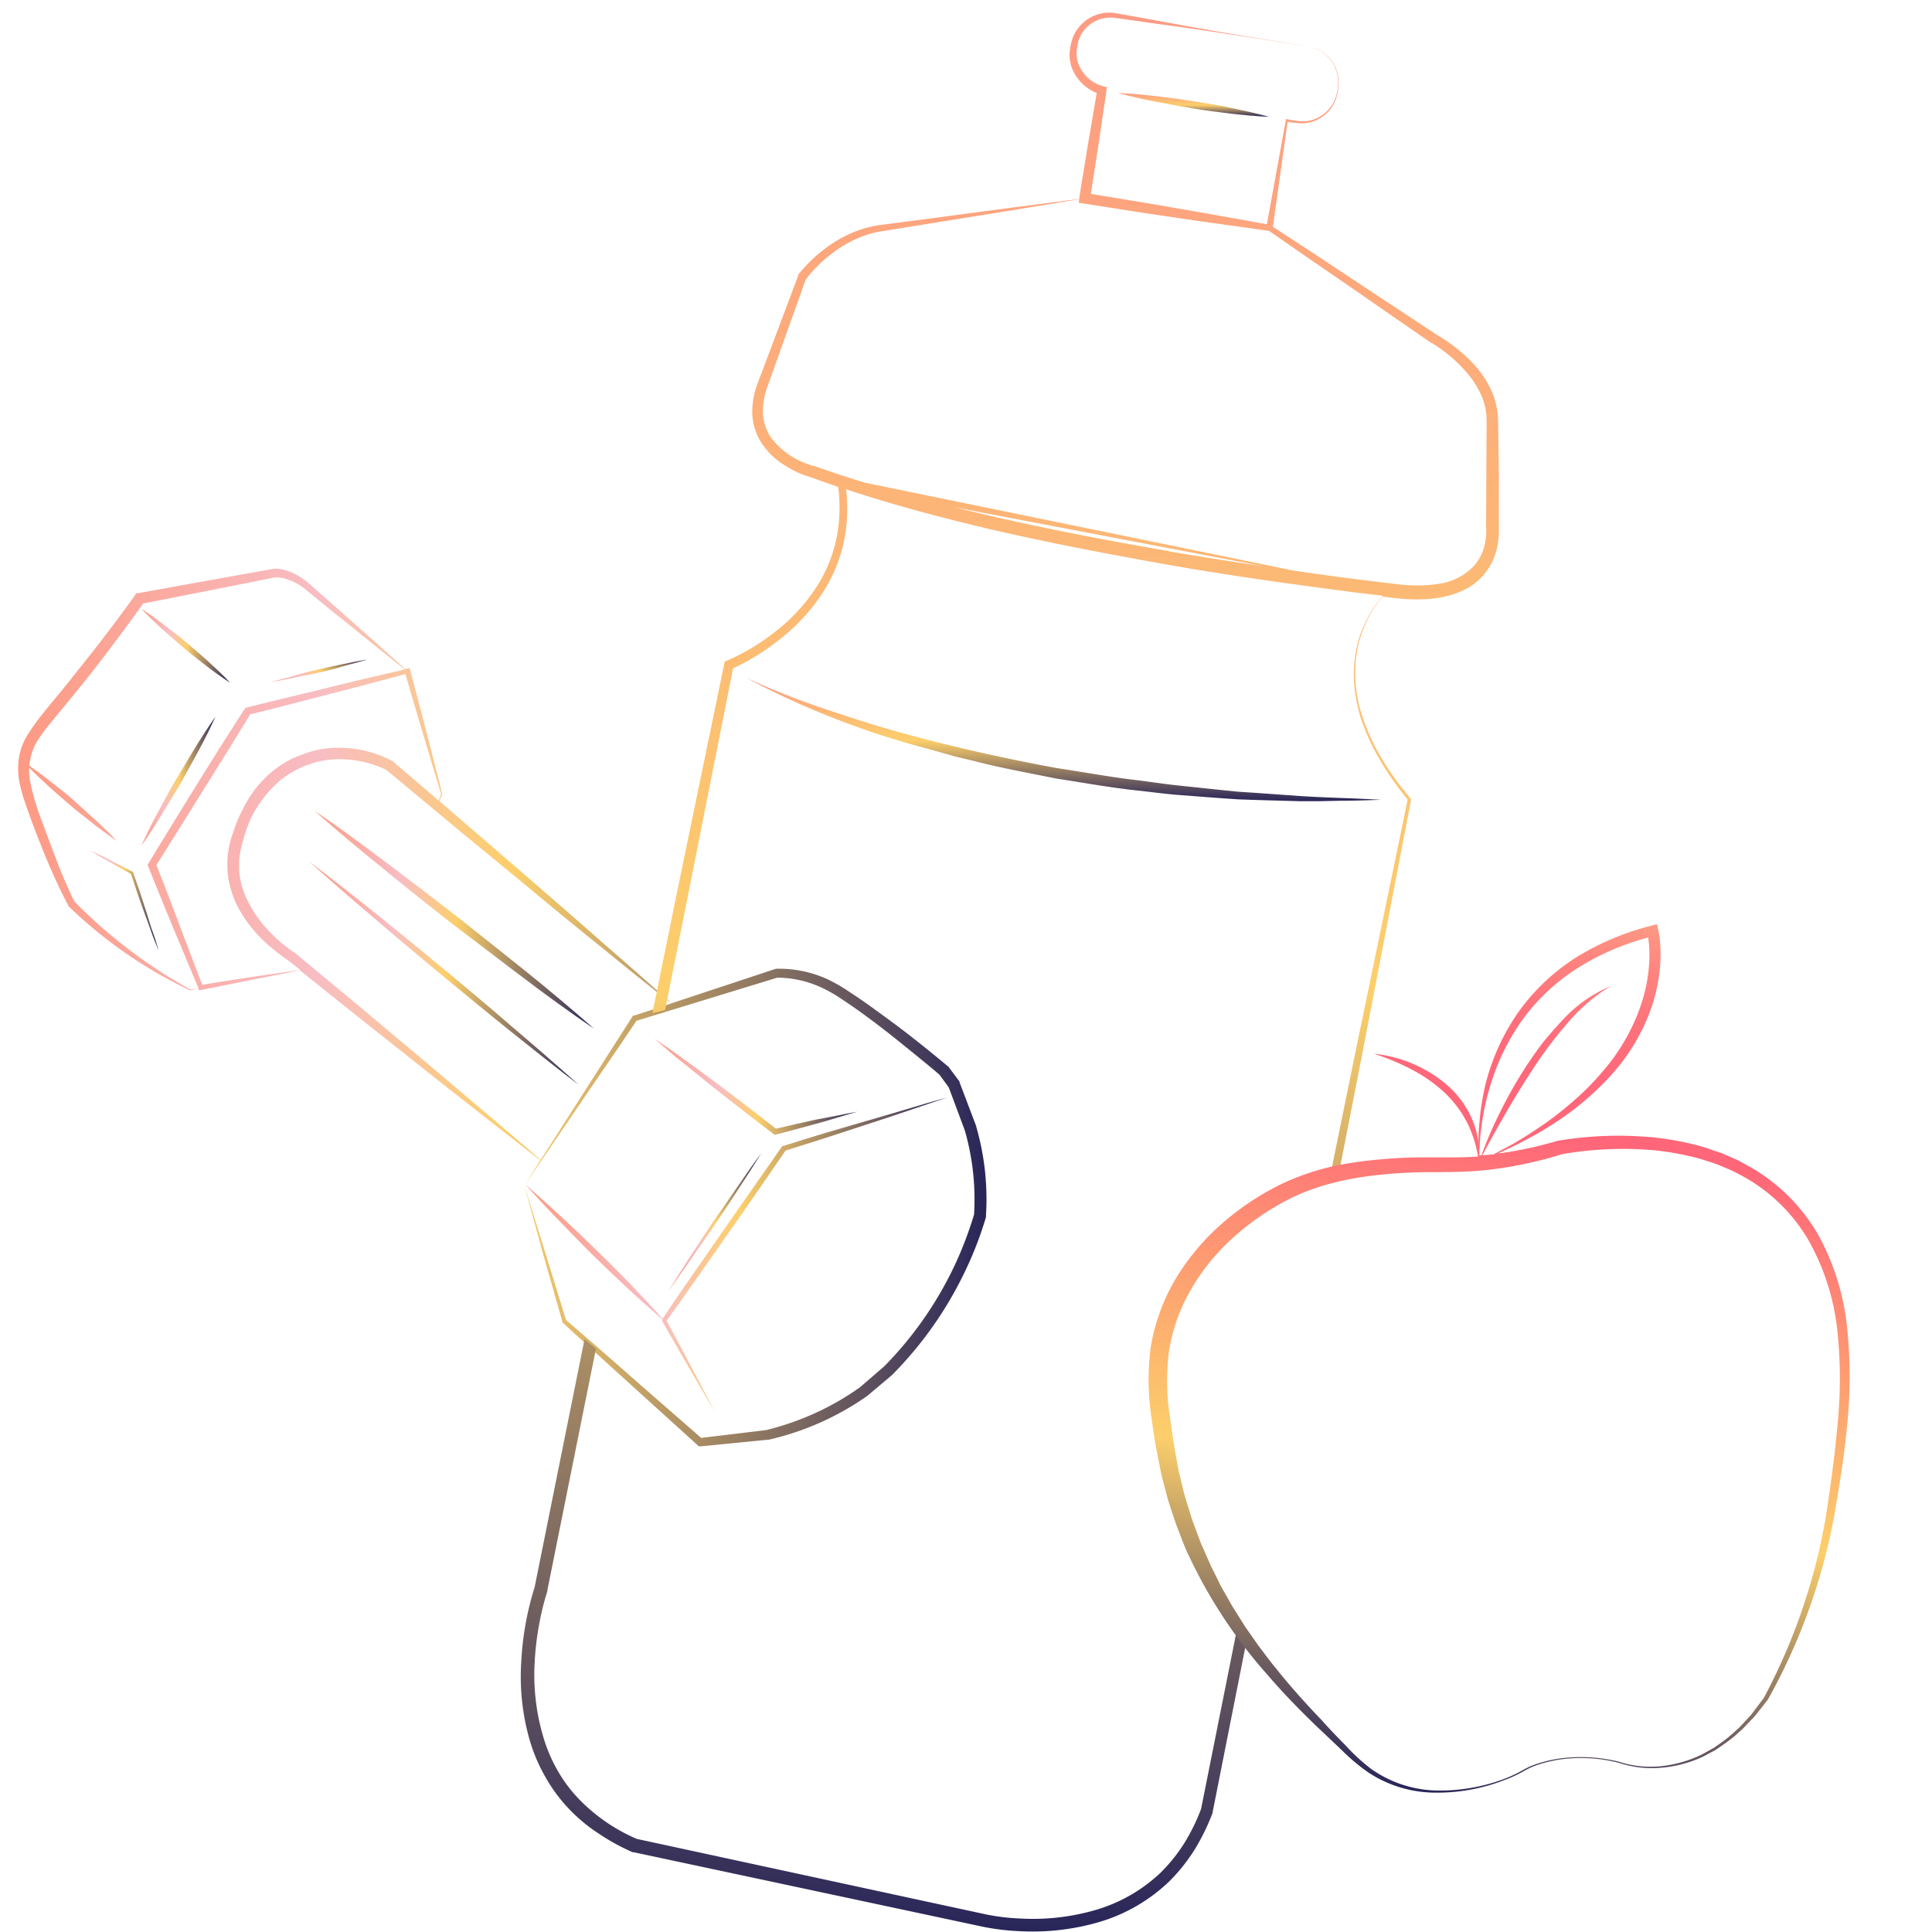 <svg id="Capa_1" data-name="Capa 1" xmlns="http://www.w3.org/2000/svg" xmlns:xlink="http://www.w3.org/1999/xlink" viewBox="0 0 305 305"><defs><style>.cls-1{fill:none;}.cls-2{fill:url(#Degradado_sin_nombre_14);}.cls-3{fill:url(#Degradado_sin_nombre_14-2);}.cls-4{fill:url(#Degradado_sin_nombre_12);}.cls-5{fill:url(#Degradado_sin_nombre_12-2);}.cls-6{fill:url(#Degradado_sin_nombre_12-3);}.cls-7{fill:url(#Degradado_sin_nombre_12-4);}.cls-8{fill:url(#Degradado_sin_nombre_12-5);}.cls-9{fill:url(#Degradado_sin_nombre_12-6);}.cls-10{fill:url(#Degradado_sin_nombre_12-7);}.cls-11{fill:url(#Degradado_sin_nombre_12-8);}.cls-12{fill:url(#Degradado_sin_nombre_12-9);}.cls-13{fill:url(#Degradado_sin_nombre_12-10);}.cls-14{fill:url(#Degradado_sin_nombre_14-3);}.cls-15{fill:url(#Degradado_sin_nombre_14-4);}.cls-16{fill:url(#Degradado_sin_nombre_15);}</style><linearGradient id="Degradado_sin_nombre_14" x1="167.91" y1="198.03" x2="167.91" y2="178.51" gradientTransform="matrix(1, 0, 0, -1, 0, 305)" gradientUnits="userSpaceOnUse"><stop offset="0" stop-color="#fd9a83"/><stop offset="0.51" stop-color="#fccf6b"/><stop offset="1" stop-color="#282559"/></linearGradient><linearGradient id="Degradado_sin_nombre_14-2" x1="188.4" y1="290.32" x2="188.4" y2="286.56" xlink:href="#Degradado_sin_nombre_14"/><linearGradient id="Degradado_sin_nombre_12" x1="22.3" y1="203.08" x2="36.31" y2="203.08" gradientTransform="matrix(1, 0, 0, -1, 0, 305)" gradientUnits="userSpaceOnUse"><stop offset="0" stop-color="#fd9a83"/><stop offset="0.31" stop-color="#f8bdc3"/><stop offset="0.51" stop-color="#fccf6b"/><stop offset="1" stop-color="#282559"/></linearGradient><linearGradient id="Degradado_sin_nombre_12-2" x1="14.2" y1="162.79" x2="25" y2="162.79" xlink:href="#Degradado_sin_nombre_12"/><linearGradient id="Degradado_sin_nombre_12-3" x1="22.3" y1="181.64" x2="34.01" y2="181.64" xlink:href="#Degradado_sin_nombre_12"/><linearGradient id="Degradado_sin_nombre_12-4" x1="42.66" y1="199.07" x2="58.01" y2="199.07" xlink:href="#Degradado_sin_nombre_12"/><linearGradient id="Degradado_sin_nombre_12-5" x1="2.89" y1="145.96" x2="155.73" y2="145.96" xlink:href="#Degradado_sin_nombre_12"/><linearGradient id="Degradado_sin_nombre_12-6" x1="48.8" y1="151.43" x2="91.35" y2="151.43" xlink:href="#Degradado_sin_nombre_12"/><linearGradient id="Degradado_sin_nombre_12-7" x1="49.61" y1="159.81" x2="93.65" y2="159.81" xlink:href="#Degradado_sin_nombre_12"/><linearGradient id="Degradado_sin_nombre_12-8" x1="105.51" y1="112.06" x2="120.19" y2="112.06" xlink:href="#Degradado_sin_nombre_12"/><linearGradient id="Degradado_sin_nombre_12-9" x1="103.31" y1="133.49" x2="135.38" y2="133.49" xlink:href="#Degradado_sin_nombre_12"/><linearGradient id="Degradado_sin_nombre_12-10" x1="82.91" y1="106.93" x2="149.59" y2="106.93" xlink:href="#Degradado_sin_nombre_12"/><linearGradient id="Degradado_sin_nombre_14-3" x1="139.51" y1="303" x2="139.51" y2="0.01" xlink:href="#Degradado_sin_nombre_14"/><linearGradient id="Degradado_sin_nombre_14-4" x1="169.83" y1="303" x2="169.83" y2="0.01" xlink:href="#Degradado_sin_nombre_14"/><linearGradient id="Degradado_sin_nombre_15" x1="250.08" y1="161.14" x2="225.53" y2="21.9" gradientTransform="matrix(1, 0, 0, -1, 0, 305)" gradientUnits="userSpaceOnUse"><stop offset="0" stop-color="#fd9a83"/><stop offset="0.05" stop-color="#fe857f"/><stop offset="0.11" stop-color="#fe737c"/><stop offset="0.17" stop-color="#ff697a"/><stop offset="0.25" stop-color="#ff6679"/><stop offset="0.66" stop-color="#fccf6b"/><stop offset="1" stop-color="#282559"/></linearGradient></defs><g id="Capa_2" data-name="Capa 2"><g id="Capa_2-2" data-name="Capa 2-2"><path class="cls-1" d="M156.27,81.41c9.36,2.15,18.8,4,28.27,5.58q7.52,1.28,15.07,2.41l-49.05-9.35Q153.41,80.76,156.27,81.41Z"/><path class="cls-1" d="M94.16,212.92l.49.43-.49-.43-7.67,38.13v.15a42.89,42.89,0,0,0-1.37,5.61,45,45,0,0,0-.64,5.79A34.19,34.19,0,0,0,85.71,274a23.86,23.86,0,0,0,2.22,5.26,22.78,22.78,0,0,0,3.34,4.58,28.28,28.28,0,0,0,9.27,6.44L149,300.79l6.07,1.31a33.43,33.43,0,0,0,6,.78,35.5,35.5,0,0,0,12-1.36,25.14,25.14,0,0,0,10.23-5.94,25.66,25.66,0,0,0,3.72-4.65,31.8,31.8,0,0,0,2.61-5.34l8.07-39.81,8.14-39.87L213.94,166l8.23-39.73a46.61,46.61,0,0,1-5.07-7.53,32.54,32.54,0,0,1-1.89-4.22c-.29-.72-.49-1.46-.72-2.19a15.5,15.5,0,0,1-.48-2.27,20,20,0,0,1,.49-9.16,18.48,18.48,0,0,1,1.9-4.2,16.2,16.2,0,0,1,1.9-2.6c-1.82-.22-3.64-.43-5.46-.66-9.57-1.22-19.11-2.61-28.62-4.26s-19-3.5-28.38-5.69c-7.51-1.78-15-3.79-22.29-6.2a26,26,0,0,1-.3,8,24.13,24.13,0,0,1-3.67,8.65,30.23,30.23,0,0,1-6.35,6.86,35.91,35.91,0,0,1-7.59,4.74l-7.16,36.11-3.57,17.85,2-.45-2,.45-3.73,18.64Zm35.6-101.24,3,1,3.06.94c1,.32,2,.68,3.06,1l3.08.88c8.23,2.32,16.57,4.18,25,5.69,4.22.67,8.42,1.46,12.66,1.9,2.13.27,4.24.59,6.36.82l6.38.64,3.2.33,3.19.21,6.41.46c4.27.27,8.53.33,12.84.6-2.14.06-4.28.12-6.43.15l-3.22.07c-1.07,0-2.15,0-3.22,0l-6.44-.19-3.22-.1-3.21-.23-6.43-.48c-2.14-.18-4.27-.47-6.41-.7-4.28-.45-8.53-1.22-12.76-1.9-4.21-.85-8.45-1.61-12.62-2.68l-3.14-.76c-1-.27-2.06-.58-3.11-.86-2.06-.57-4.14-1.14-6.19-1.82a131.22,131.22,0,0,1-23.79-9.81A101.3,101.3,0,0,0,129.76,111.68Z"/><path class="cls-1" d="M182,3.66c-2-.29-4.1-.6-6.12-.86a5.31,5.31,0,0,0-4.92,2.35,5.12,5.12,0,0,0-.61,1.27A8.59,8.59,0,0,0,170,7.85a4.52,4.52,0,0,0,.42,2.68,5.78,5.78,0,0,0,4.29,3.15l-.18,1.43h0l-1.17,7.83-1.18,7.64,6.45,1.07c2.43.39,4.85.81,7.27,1.23,4.74.79,9.39,1.66,14.07,2.49L202.88,19v-.17H203a16,16,0,0,0,2.47.35,5.45,5.45,0,0,0,2.38-.54,5.65,5.65,0,0,0,3-3.72,7.64,7.64,0,0,0,.25-2.47,5.69,5.69,0,0,0-4.74-5.12c-4.09-.63-8.16-1.3-12.26-1.9S186.06,4.22,182,3.66Zm18.36,14.78c-2-.08-4-.27-6-.5s-4-.52-6-.82-4-.66-5.94-1.07-3.94-.82-5.89-1.37c2,.09,4,.27,6,.5s4,.51,6,.82,4,.66,5.95,1.06,3.94.83,5.88,1.38Z"/><path class="cls-1" d="M234.7,66.45a10.47,10.47,0,0,0-.69-3.79,15.65,15.65,0,0,0-2-3.37A22.85,22.85,0,0,0,226,54.13h-.05L213,45.22l-6.46-4.43-6.27-4.35c-4.88-.7-9.75-1.34-14.62-2.07-2.43-.37-4.87-.71-7.3-1.1l-7.3-1.14-.84-.13.09-.56-10.88,1.84-11.75,1.89-5.87.95-2.91.46a11.49,11.49,0,0,0-1.41.32,12.64,12.64,0,0,0-1.36.43,19,19,0,0,0-5,2.85,21.4,21.4,0,0,0-4,4l-6.06,17a10.61,10.61,0,0,0-.68,4.13,7.48,7.48,0,0,0,1.26,3.8,12.46,12.46,0,0,0,6.87,4.52h.07c2.61.94,5.23,1.8,7.89,2.61L204.3,90.13c2.9.42,5.82.81,8.73,1.19,2.39.32,4.74.6,7.16.88a31.15,31.15,0,0,0,3.48.25,20.32,20.32,0,0,0,3.4-.25,9.45,9.45,0,0,0,5.69-2.91,7.71,7.71,0,0,0,1.5-2.79,9.43,9.43,0,0,0,.36-3.17v-.11Z"/><path class="cls-2" d="M147.79,118.58c1.05.29,2.07.59,3.11.87l3.14.75c4.17,1.08,8.41,1.83,12.62,2.69,4.25.65,8.48,1.43,12.76,1.89,2.14.23,4.27.52,6.41.7l6.43.49,3.21.22,3.22.11,6.44.18h3.22l3.22-.07c2.15,0,4.29-.08,6.43-.15-4.28-.26-8.53-.32-12.84-.6l-6.41-.46-3.19-.21-3.2-.32L186,124c-2.12-.22-4.23-.55-6.36-.82-4.24-.48-8.44-1.27-12.66-1.9-8.41-1.54-16.75-3.41-25-5.68l-3.08-.89c-1-.27-2-.63-3.06-.94l-3.06-1-3-1a123.68,123.68,0,0,1-11.95-4.74,131.22,131.22,0,0,0,23.79,9.81C143.65,117.46,145.73,118,147.79,118.58Z"/><path class="cls-3" d="M182.51,15.18c-2-.23-4-.41-6-.5,2,.55,3.92,1,5.89,1.37s4,.74,5.94,1.07,4,.59,6,.82,4,.42,6,.5c-1.94-.55-3.91-.94-5.88-1.38s-4-.74-5.95-1.06S184.51,15.41,182.51,15.18Z"/><path class="cls-4" d="M25.58,99.29c1.13,1,2.27,2,3.44,3s2.35,1.9,3.56,2.84,2.45,1.81,3.73,2.64c-1-1.12-2.15-2.16-3.27-3.19s-2.28-2-3.44-3-2.35-1.9-3.57-2.84-2.44-1.82-3.73-2.64C23.35,97.22,24.46,98.26,25.58,99.29Z"/><path class="cls-5" d="M23.08,143.89l-1-3.09c-.35-1-.72-2.05-1.07-3.07v-.09h-.07c-1.09-.59-2.21-1.15-3.32-1.71s-2.23-1.12-3.36-1.65c1.06.64,2.14,1.28,3.23,1.9s2.11,1.21,3.19,1.79c.33,1,.66,2,1,3l1.08,3.07c.37,1,.75,2,1.12,3.06s.78,2,1.18,3c-.3-1.05-.61-2.09-1-3.12S23.43,144.91,23.08,143.89Z"/><path class="cls-6" d="M28.55,123.59c.94-1.71,1.89-3.42,2.84-5.16s1.81-3.49,2.62-5.28c-1.14,1.61-2.2,3.26-3.23,4.93s-2,3.36-3,5-1.9,3.42-2.85,5.16-1.81,3.49-2.62,5.28c1.15-1.6,2.2-3.26,3.23-4.93S27.53,125.28,28.55,123.59Z"/><path class="cls-7" d="M50.38,106.17c1.28-.3,2.56-.6,3.8-1l1.89-.51c.64-.18,1.27-.35,1.9-.55l-1.9.34-1.89.38c-1.29.25-2.57.54-3.85.83s-2.56.6-3.79,1-2.54.66-3.8,1c1.3-.2,2.59-.45,3.88-.72S49.1,106.46,50.38,106.17Z"/><path class="cls-8" d="M154.12,177.88v-.07l-2.64-6.95v-.12l-.07-.09-1.61-2.15-.06-.09-.08-.06c-2-1.67-4-3.29-6.06-4.9s-4.22-3.16-6.31-4.68c-1.06-.76-2.14-1.5-3.24-2.21a25.26,25.26,0,0,0-3.48-2,18.5,18.5,0,0,0-7.86-1.63h-.2L106,158.39c-3.5-3.13-7-6.22-10.58-9.32-3.68-3.26-7.39-6.47-11.1-9.69l-11.15-9.63-3.79-3.27.43-1.16h0c-.8-3.25-1.65-6.49-2.48-9.73s-1.7-6.48-2.55-9.72l-.11-.4-.42.09-.28.07-4.55-4.1-5-4.43c-1.65-1.48-3.32-2.95-5-4.41l-.62-.55-.31-.28-.35-.26a10.34,10.34,0,0,0-1.51-.95A9.1,9.1,0,0,0,45,90a8.6,8.6,0,0,0-.88-.19,5,5,0,0,0-1,0H43.1l-10.6,1.9L21.84,93.64l-.33,0L21.3,94c-2.7,3.73-5.47,7.43-8.35,11-1.43,1.81-2.84,3.6-4.35,5.39-.73.89-1.47,1.79-2.19,2.71a29.78,29.78,0,0,0-2.07,2.93A9.93,9.93,0,0,0,3,119.58a10.4,10.4,0,0,0-.13,1.85,10.89,10.89,0,0,0,.17,1.89A22,22,0,0,0,4,126.81c.37,1.12.77,2.22,1.17,3.3.83,2.17,1.67,4.33,2.59,6.48s1.9,4.25,3,6.32V143l.06.06A71.5,71.5,0,0,0,30,156.35h0l1.29-.34v.05l.11.28.28-.05c2.74-.52,5.46-1.09,8.19-1.63,2.49-.49,5-.95,7.44-1.51l8,6.41,10,7.93c3.32,2.65,6.63,5.26,10,7.89s6.64,5.21,10,7.79l-2.48,3.92L91.73,174c2.92-4.3,5.86-8.53,8.74-12.85l22.24-6.81a16.83,16.83,0,0,1,7.12,1.63,23.5,23.5,0,0,1,3.26,1.9c1.07.71,2.13,1.44,3.17,2.2,2.08,1.51,4.12,3.09,6.15,4.74s4,3.21,5.91,4.86l1.46,2,2.54,6.81a39.4,39.4,0,0,1,1.45,13.27,60.71,60.71,0,0,1-2.39,6.53,57.74,57.74,0,0,1-11.8,17.43l-3.8,3.28a42,42,0,0,1-7.09,4.09,43.55,43.55,0,0,1-7.77,2.69L110.69,227l-10.58-9.24q-5.35-4.74-10.75-9.36l-3.24-10.52-3.32-10.7,2.92,10.73,3.07,10.77v.09l.09.08q5.28,4.84,10.6,9.65l10.64,9.64.21.19h.29l10.61-1.05h.14a44.19,44.19,0,0,0,15.54-6.91h0l3.9-3.29h0a59.46,59.46,0,0,0,9-11.62,60,60,0,0,0,3.33-6.48,57,57,0,0,0,2.51-6.83v-.2A41.22,41.22,0,0,0,154.12,177.88ZM30.05,156.21c-1.69-.93-3.36-1.92-5-3s-3.22-2.16-4.74-3.35a77.35,77.35,0,0,1-8.59-7.58c-1-2.06-1.9-4.14-2.71-6.25S7.4,131.76,6.6,129.6a37,37,0,0,1-1.89-6.51,9.33,9.33,0,0,1-.11-1.9c.86.87,1.73,1.71,2.63,2.52,1.16,1.09,2.38,2.13,3.59,3.18s2.46,2,3.72,3,2.55,1.94,3.88,2.84c-1.1-1.17-2.25-2.27-3.43-3.35s-2.38-2.15-3.57-3.22-2.46-2-3.72-3c-1-.78-2-1.54-3.07-2.27a8.48,8.48,0,0,1,.15-1,8.38,8.38,0,0,1,1.13-2.93,26.05,26.05,0,0,1,2-2.73c.71-.89,1.45-1.78,2.19-2.67,1.47-1.78,2.95-3.57,4.38-5.4q4.18-5.37,8.13-10.89l10.18-2,10.52-2.1a3.75,3.75,0,0,1,.67,0,4.88,4.88,0,0,1,.75.12,7.6,7.6,0,0,1,1.46.49,9.07,9.07,0,0,1,1.36.76l.32.22.32.26.64.52c1.72,1.41,3.43,2.85,5.17,4.19l5.17,4.17,4.74,3.79c-4.1.94-8.21,1.89-12.32,2.92s-8.42,2-12.62,3.09l-.25.05-.14.23L34.73,118l-3.79,6.08q-3.78,6.09-7.48,12.18l-.17.27.12.27q1.93,4.83,3.92,9.64l4,9.56Zm9.8-2c-2.64.42-5.3.82-7.93,1.26L28.32,146q-1.74-4.68-3.63-9.43,3.72-5.93,7.42-11.86l3.79-6.08,3.61-5.86c4.12-1,8.22-2.09,12.32-3.14s8.11-2.13,12.16-3.2c.94,3.08,1.79,6.16,2.73,9.22s1.89,6.41,2.91,9.61l-.36,1.14-7.33-6.27-.08-.07h-.09a18.06,18.06,0,0,0-7.59-2,17,17,0,0,0-4,.31,15.14,15.14,0,0,0-1.89.54l-.95.34c-.31.11-.61.27-1,.41a16.59,16.59,0,0,0-3.36,2.13,18.87,18.87,0,0,0-2.74,2.84A20.63,20.63,0,0,0,38.21,128a20.09,20.09,0,0,0-1.47,3.67v-.07a14.47,14.47,0,0,0-.81,5.87,12.69,12.69,0,0,0,.53,2.94,14.28,14.28,0,0,0,1.09,2.76A21,21,0,0,0,41,147.9a25.46,25.46,0,0,0,2.2,2,21.08,21.08,0,0,0,2.3,1.71l1.9,1.51Zm60.1,6.11-.09.13-8.53,13.33-4.24,6.64-1.74,2.7q-4.8-4.16-9.65-8.25c-3.23-2.74-6.46-5.5-9.72-8.23l-9.75-8.18-9.8-8.14h-.06a23.56,23.56,0,0,1-4.08-3.51,18.88,18.88,0,0,1-3.08-4.39,12.81,12.81,0,0,1-1-2.45,11.53,11.53,0,0,1-.45-2.59V136.1a6.3,6.3,0,0,1,.13-1.3,15,15,0,0,1,.63-2.56v-.06a19.12,19.12,0,0,1,1.28-3.38,20,20,0,0,1,1.95-3,18.19,18.19,0,0,1,2.46-2.58,15.29,15.29,0,0,1,3-1.9c.27-.12.53-.27.8-.38l.85-.29a12.23,12.23,0,0,1,1.7-.48,14.49,14.49,0,0,1,3.54-.31A17,17,0,0,1,61,121.55l11.25,9.36,11.38,9.36Q89.28,145,95,149.58c3.66,3,7.3,5.91,11,8.83l-5.84,1.9Z"/><path class="cls-9" d="M70.35,153.23c-3.55-2.94-7.1-5.86-10.7-8.75S52.46,138.79,48.8,136q5.14,4.61,10.43,9.08c3.49,3,7,5.95,10.57,8.9s7.1,5.86,10.69,8.74,7.2,5.74,10.86,8.53q-5.14-4.6-10.43-9.09C77.43,159.12,73.89,156.17,70.35,153.23Z"/><path class="cls-10" d="M77.57,149l-5.49-4.35-5.53-4.26c-1.89-1.4-3.69-2.84-5.57-4.21-3.73-2.85-7.49-5.57-11.37-8.22,3.49,3.1,7.08,6.09,10.68,9,1.8,1.49,3.63,2.94,5.44,4.41l5.49,4.34,5.6,4.25c1.89,1.42,3.7,2.85,5.57,4.23,3.74,2.85,7.5,5.56,11.38,8.21-3.5-3.1-7.07-6.08-10.69-9C81.21,151.9,79.38,150.45,77.57,149Z"/><path class="cls-11" d="M112.66,192.77c-1.21,1.82-2.43,3.63-3.62,5.47l-1.79,2.81c-.58.94-1.17,1.89-1.74,2.77.65-.87,1.28-1.77,1.9-2.65l1.89-2.69c1.25-1.79,2.48-3.6,3.72-5.41s2.43-3.64,3.63-5.47,2.38-3.68,3.52-5.54c-1.3,1.75-2.56,3.55-3.79,5.35S113.9,191,112.66,192.77Z"/><path class="cls-12" d="M128.81,176.75c-2.12.46-4.22.95-6.32,1.43-1.53-1.2-3.07-2.39-4.6-3.57s-3.19-2.44-4.8-3.64-3.22-2.39-4.85-3.55c-.81-.6-1.63-1.18-2.45-1.75s-1.64-1.15-2.48-1.72c.76.66,1.53,1.31,2.3,2s1.53,1.3,2.31,1.9q2.33,1.9,4.68,3.79c1.57,1.26,3.16,2.48,4.74,3.71s3.18,2.44,4.74,3.64l.17.13.19,0c2.16-.56,4.31-1.13,6.46-1.73,1.07-.3,2.16-.6,3.23-.94s2.14-.62,3.2-.95c-1.1.2-2.19.42-3.29.64Z"/><path class="cls-13" d="M93.55,198.11c1.83,1.78,3.68,3.55,5.55,5.29s3.62,3.3,5.49,4.9h0l-.1.17.09.16c1.37,2.39,2.72,4.79,4.12,7.16s2.75,4.74,4.17,7.13c-1.26-2.45-2.56-4.88-3.84-7.31s-2.54-4.74-3.79-7.11c1.56-2.19,3.14-4.38,4.68-6.59l4.74-6.78c1.58-2.25,3.17-4.5,4.74-6.79l4.61-6.7c2.11-.67,4.22-1.32,6.32-2l6.42-2.1q3.24-1.05,6.43-2.13c2.13-.73,4.27-1.44,6.41-2.18-2.18.6-4.35,1.24-6.51,1.89s-4.33,1.27-6.49,1.9l-6.48,1.89c-2.16.65-4.32,1.33-6.47,2h-.13l-.08.11-4.73,6.77c-1.6,2.25-3.15,4.53-4.74,6.8l-4.74,6.82c-1.57,2.24-3.09,4.51-4.62,6.77-1.64-1.83-3.32-3.62-5-5.37s-3.6-3.64-5.42-5.43-3.68-3.56-5.56-5.29-3.79-3.44-5.69-5.1c1.71,1.9,3.45,3.79,5.24,5.61S91.72,196.31,93.55,198.11Z"/><path class="cls-1" d="M156.27,81.41c9.36,2.15,18.8,4,28.27,5.58q7.52,1.28,15.07,2.41l-49.05-9.35Q153.41,80.76,156.27,81.41Z"/><path class="cls-1" d="M234.7,66.45a10.47,10.47,0,0,0-.69-3.79,15.65,15.65,0,0,0-2-3.37A22.85,22.85,0,0,0,226,54.13h-.05L213,45.22l-6.46-4.43-6.27-4.35c-4.88-.7-9.75-1.34-14.62-2.07-2.43-.37-4.87-.71-7.3-1.1l-7.3-1.14-.84-.13.09-.56-10.88,1.84-11.75,1.89-5.87.95-2.91.46a11.49,11.49,0,0,0-1.41.32,12.64,12.64,0,0,0-1.36.43,19,19,0,0,0-5,2.85,21.4,21.4,0,0,0-4,4l-6.06,17a10.61,10.61,0,0,0-.68,4.13,7.48,7.48,0,0,0,1.26,3.8,12.46,12.46,0,0,0,6.87,4.52h.07c2.61.94,5.23,1.8,7.89,2.61L204.3,90.13c2.9.42,5.82.81,8.73,1.19,2.39.32,4.74.6,7.16.88a31.15,31.15,0,0,0,3.48.25,20.32,20.32,0,0,0,3.4-.25,9.45,9.45,0,0,0,5.69-2.91,7.71,7.71,0,0,0,1.5-2.79,9.43,9.43,0,0,0,.36-3.17v-.11Z"/><path class="cls-1" d="M182,3.66c-2-.29-4.1-.6-6.12-.86a5.31,5.31,0,0,0-4.92,2.35,5.12,5.12,0,0,0-.61,1.27A8.59,8.59,0,0,0,170,7.85a4.52,4.52,0,0,0,.42,2.68,5.78,5.78,0,0,0,4.29,3.15l-.18,1.43h0l-1.17,7.83-1.18,7.64,6.45,1.07c2.43.39,4.85.81,7.27,1.23,4.74.79,9.39,1.66,14.07,2.49L202.88,19v-.17H203a16,16,0,0,0,2.47.35,5.45,5.45,0,0,0,2.38-.54,5.65,5.65,0,0,0,3-3.72,7.64,7.64,0,0,0,.25-2.47,5.69,5.69,0,0,0-4.74-5.12c-4.09-.63-8.16-1.3-12.26-1.9S186.06,4.22,182,3.66Z"/><path class="cls-14" d="M189.61,285.58a31.8,31.8,0,0,1-2.61,5.34,26.53,26.53,0,0,1-3.72,4.66A25.09,25.09,0,0,1,173,301.51a35.41,35.41,0,0,1-11.94,1.36,33.31,33.31,0,0,1-6-.78l-6.08-1.31L100.52,290.3a28.17,28.17,0,0,1-9.27-6.44,22.45,22.45,0,0,1-3.35-4.58A24.38,24.38,0,0,1,85.71,274,34.22,34.22,0,0,1,84.4,262.6a45,45,0,0,1,.65-5.79,41.31,41.31,0,0,1,1.36-5.61v-.15l7.67-38.13-1.8-1.51L84.4,250.57a47,47,0,0,0-2.12,11.93,36.28,36.28,0,0,0,1.33,12.17A26.5,26.5,0,0,0,86,280.35a25.14,25.14,0,0,0,3.62,5,25.56,25.56,0,0,0,4.73,4,33.8,33.8,0,0,0,5.4,3l.09.05H100l48.61,10.37,6.08,1.3a36.42,36.42,0,0,0,6.33.8,37.45,37.45,0,0,0,12.63-1.48,27,27,0,0,0,11-6.44,28.21,28.21,0,0,0,4-5.05,34,34,0,0,0,2.8-5.76v-.14l5.35-27-1.48-2Z"/><path class="cls-15" d="M236.62,83.16V74.83l-.12-8.38a12.18,12.18,0,0,0-.89-4.41,16.64,16.64,0,0,0-2.29-3.79,23.21,23.21,0,0,0-3.06-3,25.5,25.5,0,0,0-3.5-2.44l-13-8.58-6.53-4.33-6.28-4.1,2.32-16.57a15.47,15.47,0,0,0,2.35.24,5.58,5.58,0,0,0,2.46-.63,5.71,5.71,0,0,0,3-3.86,8.2,8.2,0,0,0,.22-2.52,5.68,5.68,0,0,0-4.81-5.1,5.67,5.67,0,0,1,4.74,5.11A7.4,7.4,0,0,1,211,14.9a5.64,5.64,0,0,1-3,3.71,5.5,5.5,0,0,1-2.38.55,15.8,15.8,0,0,1-2.47-.35h-.16V19L200,35.4c-4.68-.83-9.36-1.7-14.06-2.49-2.43-.42-4.85-.85-7.28-1.24l-6.45-1.06L173.39,23l1.16-7.82h0l.18-1.44a5.77,5.77,0,0,1-4.27-3.17A4.54,4.54,0,0,1,170,7.84a8.79,8.79,0,0,1,.27-1.43,5.12,5.12,0,0,1,.61-1.27,5.32,5.32,0,0,1,4.92-2.34c2,.26,4.09.57,6.12.86q6.15.82,12.27,1.76c4.09.59,8.17,1.26,12.25,1.9-4.07-.69-8.16-1.32-12.22-2S186.12,3.89,182,3.14C180,2.78,178,2.4,175.91,2.05a6.09,6.09,0,0,0-3.24.46,6.22,6.22,0,0,0-2.57,2.08,5.77,5.77,0,0,0-.79,1.49,8.84,8.84,0,0,0-.37,1.6,5.82,5.82,0,0,0,.41,3.37,7.07,7.07,0,0,0,3.79,3.64l-1.37,8-1.38,8.47,0,.25-10.9,1.4-11.8,1.57-5.9.77-3,.39a13.27,13.27,0,0,0-1.5.3,13.06,13.06,0,0,0-1.48.42,19.25,19.25,0,0,0-5.37,2.85A22.48,22.48,0,0,0,126,43.39v.15l-6.4,17a12.58,12.58,0,0,0-.84,4.74A9.13,9.13,0,0,0,120.27,70a11.55,11.55,0,0,0,3.5,3.39,16.55,16.55,0,0,0,2.1,1.17,16.9,16.9,0,0,0,2.19.81c1.42.52,2.84,1,4.27,1.51a25,25,0,0,1-.28,8.14,22.71,22.71,0,0,1-3.49,8.15,28.58,28.58,0,0,1-6.11,6.5,33.92,33.92,0,0,1-7.66,4.61l-.38.16-.08.38-7.53,36.44L103,159.93l2-.47,3.56-17.84,7.17-36.12a35.69,35.69,0,0,0,7.58-4.74,30,30,0,0,0,6.35-6.86,24.18,24.18,0,0,0,3.62-8.65,26,26,0,0,0,.29-8c7.33,2.42,14.79,4.41,22.3,6.19,9.4,2.19,18.87,4,28.38,5.69s19.05,3,28.62,4.26c1.81.23,3.63.44,5.45.66a17.78,17.78,0,0,0-1.89,2.6,18.13,18.13,0,0,0-1.9,4.21,20,20,0,0,0-.49,9.15c.1.77.31,1.51.48,2.27a15.25,15.25,0,0,0,.71,2.2,32.59,32.59,0,0,0,1.9,4.22,47.14,47.14,0,0,0,5.1,7.52L214,166l-3.95,19.35,1.34-.27,3.7-18.87,7.67-39.92v-.13l-.09-.11a47.4,47.4,0,0,1-5.23-7.49,34.29,34.29,0,0,1-1.9-4.13c-.29-.71-.49-1.44-.73-2.17a15.51,15.51,0,0,1-.51-2.22,19.78,19.78,0,0,1,.33-9,18.55,18.55,0,0,1,1.78-4.21,17.16,17.16,0,0,1,1.85-2.64l1.7.2a33,33,0,0,0,3.72.24,21.87,21.87,0,0,0,3.79-.32,14.18,14.18,0,0,0,3.7-1.2,9.55,9.55,0,0,0,5-6,11.79,11.79,0,0,0,.38-2A11.31,11.31,0,0,0,236.62,83.16ZM184.54,87c-9.48-1.62-18.95-3.43-28.27-5.58-1.9-.44-3.79-.89-5.69-1.35l49,9.34q-7.56-1.11-15.09-2.37Zm50.08-3.69a9.35,9.35,0,0,1-.36,3.16,7.56,7.56,0,0,1-1.5,2.79,9.34,9.34,0,0,1-5.69,2.91,20.33,20.33,0,0,1-3.4.26,31.15,31.15,0,0,1-3.48-.25c-2.39-.29-4.74-.57-7.16-.88-2.91-.38-5.83-.78-8.73-1.2L136.53,76.2c-2.65-.81-5.28-1.67-7.88-2.61h-.08a12.47,12.47,0,0,1-6.86-4.52,7.39,7.39,0,0,1-1.26-3.79,10.81,10.81,0,0,1,.67-4.14l6.07-17a21.39,21.39,0,0,1,4-4,18.53,18.53,0,0,1,5-2.84,10.93,10.93,0,0,1,1.37-.44,9.57,9.57,0,0,1,1.41-.31l2.91-.47,5.87-.95,11.75-1.89,10.88-1.79-.09.56.84.13,7.3,1.14c2.43.39,4.87.73,7.3,1.1,4.87.73,9.74,1.37,14.61,2.07l6.28,4.35,6.45,4.43,12.85,8.9H226A23,23,0,0,1,232,59.36a15.72,15.72,0,0,1,2,3.38,10.43,10.43,0,0,1,.69,3.79l-.09,16.71v0Z"/><path class="cls-16" d="M291.61,209.73a38.4,38.4,0,0,0-4.5-14.66,28.93,28.93,0,0,0-10.9-10.89l-1.72-.94c-.58-.29-1.18-.53-1.77-.79l-.89-.39c-.3-.12-.62-.22-.95-.32l-1.84-.63a46.44,46.44,0,0,0-7.58-1.51,58,58,0,0,0-15.35.46H246a60.81,60.81,0,0,1-9.53,2.05c.88-.4,1.74-.82,2.61-1.23s1.82-.95,2.74-1.44,1.78-1,2.67-1.56a45.44,45.44,0,0,0,9.61-7.88,32.47,32.47,0,0,0,3.79-5,30.69,30.69,0,0,0,2.73-5.69,26.06,26.06,0,0,0,1.39-6.16,22.56,22.56,0,0,0,.13-3.18,17.66,17.66,0,0,0-.36-3.24l-.18-.83-.85.22A42.33,42.33,0,0,0,249.05,151a32.77,32.77,0,0,0-9.24,8.63A34.61,34.61,0,0,0,234.56,171a39.17,39.17,0,0,0-1,6.17,30.73,30.73,0,0,0-.16,3.17,13.63,13.63,0,0,0-.89-3.37,14.82,14.82,0,0,0-3.79-5.43,19.85,19.85,0,0,0-2.62-2,22.45,22.45,0,0,0-2.91-1.54,20.49,20.49,0,0,0-6.3-1.64,35.44,35.44,0,0,1,5.94,2.47,23.25,23.25,0,0,1,5.14,3.59,17.43,17.43,0,0,1,3.74,5,19,19,0,0,1,1.62,5.16c-1.07.07-2.15.11-3.24.13h-5.51c-1.86,0-3.79.08-5.62.23s-3.72.33-5.59.64a39.31,39.31,0,0,0-11,3.3,43,43,0,0,0-9.48,6.3,36.75,36.75,0,0,0-7.35,8.8,31,31,0,0,0-3.9,10.86,39.74,39.74,0,0,0,.2,11.37c.12.93.25,1.85.4,2.76l.23,1.37.27,1.38.54,2.77c.21.95.47,1.82.7,2.73.43,1.83,1.09,3.59,1.67,5.37.32.89.7,1.75,1,2.62l.53,1.31c.18.43.39.85.59,1.27a78.39,78.39,0,0,0,12.32,18.6c2.44,2.85,5,5.47,7.67,8.05l4,3.79a31.26,31.26,0,0,0,4.28,3.6A19.3,19.3,0,0,0,226.65,283a29.13,29.13,0,0,0,10.88-2,19,19,0,0,0,2.17-.94c.71-.36,1.37-.78,2.08-1.08a14.71,14.71,0,0,1,2.21-.74,22.35,22.35,0,0,1,2.3-.48,24.09,24.09,0,0,1,9.3.54h0a16.62,16.62,0,0,0,6.75.76,19.49,19.49,0,0,0,6.57-1.77l1.51-.81.38-.2.36-.24.7-.49a20.9,20.9,0,0,0,2.68-2.11,12.48,12.48,0,0,0,1.22-1.19l1.19-1.24c.72-.88,1.41-1.78,2.12-2.67h0A94.37,94.37,0,0,0,289.43,240c.89-5,1.7-10,2.17-15A73.74,73.74,0,0,0,291.61,209.73Zm-56.29-38.49a35,35,0,0,1,5.48-10.87,32.16,32.16,0,0,1,9-8,40.28,40.28,0,0,1,10.4-4.37c.09.65.15,1.34.18,2a20.88,20.88,0,0,1-.11,3,25.13,25.13,0,0,1-1.27,5.81,31.5,31.5,0,0,1-6,10.35,40.31,40.31,0,0,1-4.24,4.33,55.8,55.8,0,0,1-4.74,3.79c-.84.58-1.68,1.15-2.53,1.7s-1.74,1.07-2.63,1.6L236.23,182l-.49.26h-.3l-1.43.13q1.81-3.39,3.73-6.72c1.46-2.52,3-5,4.6-7.43a67,67,0,0,1,5.29-6.92,27.84,27.84,0,0,1,6.64-5.64,21.52,21.52,0,0,0-7.26,5c-1,1.05-2,2.17-2.95,3.31s-1.79,2.36-2.63,3.59a70,70,0,0,0-4.44,7.64,66.65,66.65,0,0,0-3.12,7.15h-.33a39.79,39.79,0,0,1,1.78-11.15Zm54.77,53.6c-.43,5-1.14,10-1.9,14.92-.44,2.45-.95,4.91-1.57,7.32s-1.37,4.83-2.17,7.2a95.93,95.93,0,0,1-6,13.77c-.67.88-1.33,1.78-2,2.65l-1.14,1.24a13.25,13.25,0,0,1-1.18,1.19,22.72,22.72,0,0,1-2.59,2.11l-.69.49-.34.23-.37.2-1.47.82a19.36,19.36,0,0,1-6.4,1.84,15.89,15.89,0,0,1-6.64-.69h0a25.17,25.17,0,0,0-9.39-.52,20,20,0,0,0-2.33.47,16,16,0,0,0-2.25.74c-.74.31-1.41.73-2.11,1.09a20.4,20.4,0,0,1-2.14.94,28.83,28.83,0,0,1-10.76,1.81,18.57,18.57,0,0,1-10.18-3.4,30,30,0,0,1-4-3.67c-1.29-1.31-2.57-2.63-3.79-4-2.53-2.65-5-5.38-7.27-8.24-.59-.7-1.14-1.43-1.69-2.16s-1.11-1.45-1.62-2.2l-1.57-2.25-1.45-2.31c-.51-.76-.94-1.57-1.38-2.35s-.95-1.58-1.3-2.39l-1.22-2.44-1.09-2.48c-.18-.42-.38-.83-.54-1.24l-.48-1.27c-.3-.86-.64-1.69-.94-2.55-.51-1.74-1.12-3.44-1.5-5.21-.21-.88-.44-1.75-.63-2.63l-.47-2.67-.24-1.33-.2-1.37-.39-2.71a37.28,37.28,0,0,1-.14-10.6,28.38,28.38,0,0,1,3.57-9.81,33.71,33.71,0,0,1,6.71-8.15,40.76,40.76,0,0,1,8.81-6c6.33-3.16,13.72-4,20.93-4.18,1.82,0,3.67,0,5.55-.05s3.79-.18,5.62-.42a63.66,63.66,0,0,0,10.9-2.38,56.11,56.11,0,0,1,14.7-.59,44.55,44.55,0,0,1,7.23,1.38l1.74.56c.29.11.58.19.87.31l.84.35c.56.25,1.13.46,1.68.73l1.62.86A27.05,27.05,0,0,1,285.62,196a37.1,37.1,0,0,1,4.43,14A72,72,0,0,1,290.09,224.84Z"/></g></g></svg>
